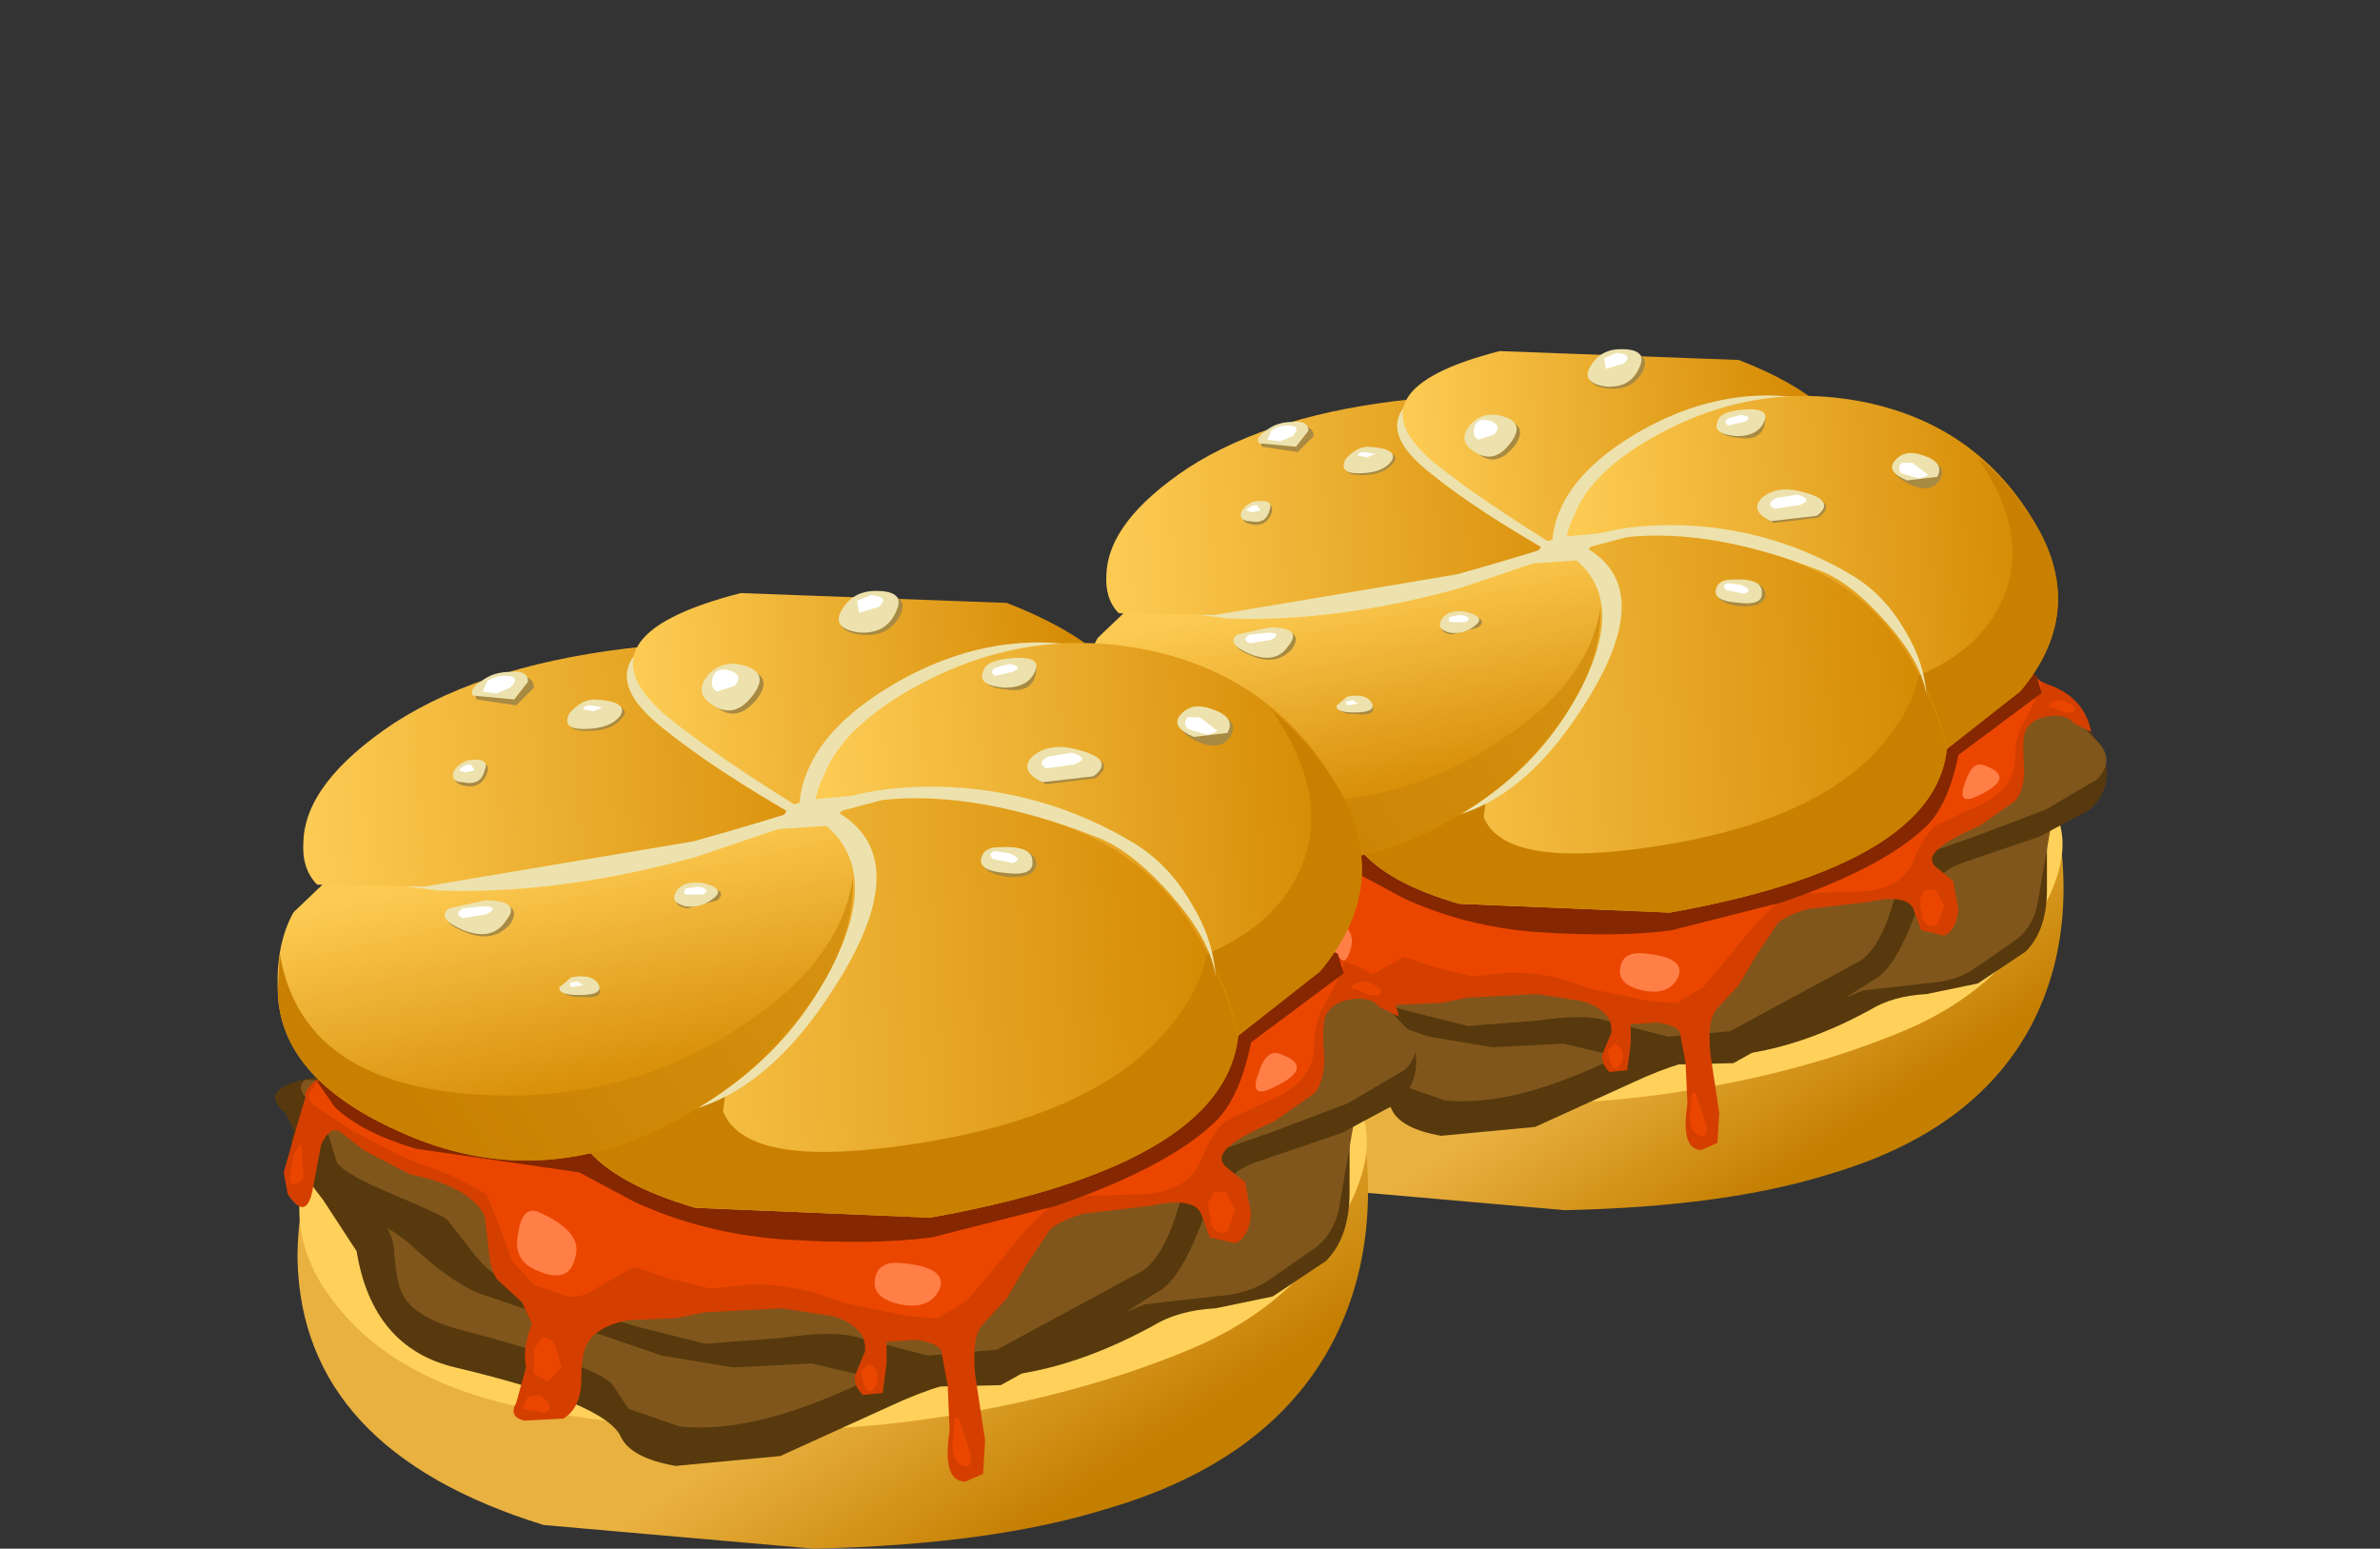 <?xml version="1.0" encoding="UTF-8" standalone="no"?>
<svg xmlns:xlink="http://www.w3.org/1999/xlink" height="39.3px" width="60.4px" xmlns="http://www.w3.org/2000/svg">
  <rect width="100%" height="100%" fill="#333333" stroke="none"/>
  <g transform="matrix(1.0, 0.0, 0.0, 1.0, 0.0, 0.0)">
    <use height="24.65" transform="matrix(0.899, 0.0, 0.0, 0.899, 27.45, 8.55)" width="28.95" xlink:href="#sprite0"/>
    <use height="24.65" transform="matrix(1.0, 0.0, 0.0, 1.0, 7.0, 14.65)" width="28.95" xlink:href="#sprite0"/>
  </g>
  <defs>
    <g id="sprite0" transform="matrix(1.0, 0.0, 0.0, 1.0, 0.0, 0.0)">
      <use height="24.65" transform="matrix(1.0, 0.0, 0.0, 1.0, 0.0, 0.0)" width="28.95" xlink:href="#shape0"/>
    </g>
    <g id="shape0" transform="matrix(1.0, 0.0, 0.0, 1.0, 0.0, 0.0)">
      <path d="M18.55 9.55 Q26.6 9.7 27.35 12.7 28.3 16.6 26.8 19.45 25.2 22.45 21.05 23.65 18.15 24.55 13.65 24.65 L6.8 24.05 Q0.65 22.15 0.55 17.3 0.55 15.75 1.1 14.15 L1.7 12.8 Q3.95 12.4 6.15 11.45 10.9 9.35 18.55 9.55" fill="url(#gradient0)" fill-rule="evenodd" stroke="none"/>
      <path d="M1.15 14.05 Q2.55 11.55 14.45 11.55 25.9 11.6 27.2 13.0 28.25 14.2 27.05 16.3 25.85 18.45 23.3 19.55 20.35 20.8 16.6 21.35 12.1 22.0 7.3 21.25 3.35 20.7 1.6 18.55 -0.15 16.45 1.15 14.05" fill="#ffd15b" fill-rule="evenodd" stroke="none"/>
      <path d="M26.05 10.1 Q26.7 10.45 27.2 11.35 27.65 12.3 27.5 13.0 L27.25 14.05 27.25 15.6 Q27.25 16.75 26.65 17.35 L25.3 18.25 23.85 18.55 Q22.9 18.6 22.25 19.0 20.05 20.2 18.05 20.3 17.05 20.35 15.55 21.05 L12.8 22.3 10.15 22.55 Q9.0 22.35 8.75 21.8 8.35 20.95 4.55 20.05 2.45 19.55 2.05 17.1 L1.2 15.8 Q0.45 14.85 0.4 14.4 0.3 13.9 1.65 13.1 L3.3 11.9 Q4.0 10.6 14.75 10.1 25.05 9.6 26.05 10.1" fill="#57390d" fill-rule="evenodd" stroke="none"/>
      <path d="M23.55 8.65 L26.05 10.1 Q27.4 10.9 27.55 12.0 L27.4 13.6 27.0 15.9 Q26.9 16.6 26.4 17.0 L25.25 17.8 Q24.7 18.2 23.8 18.25 L22.05 18.45 20.35 19.15 18.75 19.55 Q16.95 19.45 14.95 20.4 12.15 21.75 10.25 21.55 L8.95 21.1 8.55 20.5 Q8.25 20.05 4.9 19.15 3.6 18.85 3.25 18.25 3.05 17.95 3.0 17.05 2.95 16.45 2.2 15.75 L0.85 14.5 Q0.3 13.9 1.0 13.35 1.6 12.9 2.2 12.9 L3.2 11.65 Q4.15 10.35 5.2 10.1 6.55 9.55 15.15 9.05 L23.55 8.65" fill="#80561c" fill-rule="evenodd" stroke="none"/>
      <path d="M26.05 9.8 Q28.45 10.55 28.85 11.8 29.15 12.7 28.45 13.35 L27.05 14.1 24.85 14.85 Q23.95 15.15 23.45 16.5 22.9 17.9 22.35 18.15 L20.55 19.3 18.4 20.5 16.15 20.55 13.6 19.95 11.6 20.05 9.8 19.75 5.1 18.15 Q4.35 17.8 3.55 17.05 2.85 16.4 2.05 16.2 1.25 16.0 0.95 15.1 L0.25 13.6 Q-0.8 12.75 2.25 12.55 3.45 11.7 13.3 10.35 L26.05 9.8" fill="#57390d" fill-rule="evenodd" stroke="none"/>
      <path d="M25.7 9.6 Q27.0 9.85 27.7 10.4 L28.75 11.5 Q29.15 12.0 28.65 12.5 L27.2 13.35 25.35 14.05 23.65 14.65 Q23.2 14.95 22.9 16.0 22.55 17.2 22.0 17.6 L18.3 19.6 16.55 19.75 14.8 19.3 Q14.2 19.1 12.85 19.3 L10.9 19.45 9.1 19.0 6.75 18.25 Q5.65 17.95 5.05 17.2 L4.35 16.3 Q4.25 16.2 2.95 15.65 1.75 15.15 1.55 14.85 L1.3 14.05 Q1.3 13.6 0.95 13.35 0.45 13.0 0.75 12.75 L1.7 12.8 Q2.05 12.95 2.8 12.1 3.65 11.15 4.6 11.1 L14.45 10.2 25.7 9.6" fill="#80561c" fill-rule="evenodd" stroke="none"/>
      <path d="M19.05 17.45 L18.55 18.3 17.95 18.95 Q17.65 19.25 17.75 20.25 L18.0 21.9 17.95 22.75 17.5 22.95 Q16.9 22.95 17.1 21.65 L17.05 20.5 16.9 19.7 Q16.9 19.45 16.25 19.35 L15.5 19.4 15.5 19.95 15.4 20.7 14.9 20.75 Q14.65 20.5 14.7 20.25 L14.95 19.65 Q15.0 19.25 14.65 19.0 14.35 18.75 13.8 18.7 L12.85 18.55 10.9 18.65 10.15 18.8 8.95 18.85 Q8.15 19.0 7.9 19.45 7.75 19.7 7.75 20.5 7.7 21.1 7.3 21.35 L6.3 21.4 Q5.9 21.3 6.1 20.95 L6.35 20.05 Q6.25 19.55 6.5 18.95 L6.25 18.4 5.65 17.85 Q5.45 17.65 5.4 17.05 L5.3 16.2 Q4.9 15.45 3.4 15.15 L2.25 14.55 1.6 14.05 Q1.35 13.95 1.15 14.4 L0.95 15.45 Q0.8 16.4 0.3 15.65 L0.2 15.1 0.4 14.4 0.6 13.7 0.75 13.2 Q0.7 13.0 1.05 12.75 1.4 12.55 2.0 12.4 2.55 12.25 2.8 11.95 L3.25 11.15 19.75 7.9 Q21.85 7.6 24.4 8.5 L27.25 9.8 Q28.3 10.15 28.5 11.15 L28.0 10.9 Q27.8 10.65 27.35 10.7 26.85 10.75 26.65 11.1 26.55 11.35 26.6 12.05 26.65 12.75 26.35 13.1 L25.35 13.8 Q24.45 14.2 24.25 14.4 23.85 14.7 24.1 14.95 L24.6 15.35 24.75 16.15 Q24.7 16.75 24.35 16.9 L23.7 16.75 23.5 16.2 Q23.35 15.7 22.2 15.95 L20.5 16.15 Q19.95 16.3 19.65 16.55 L19.05 17.45" fill="#d43f00" fill-rule="evenodd" stroke="none"/>
      <path d="M19.0 16.6 L17.55 18.35 16.8 18.8 16.05 18.75 14.35 18.4 Q13.15 17.9 12.0 17.95 L11.05 18.05 10.0 17.8 9.1 17.5 8.2 18.0 Q7.8 18.3 7.4 18.25 L6.55 17.95 6.0 17.35 5.65 16.4 5.35 15.65 4.5 15.2 3.2 14.7 1.95 14.05 1.05 13.45 Q0.8 13.3 0.85 13.1 L1.05 12.8 3.55 11.7 26.3 9.4 Q27.1 9.55 27.1 9.85 L26.8 10.5 26.5 11.05 Q26.35 11.4 26.35 11.9 26.35 12.85 25.05 13.35 L24.1 13.8 Q23.75 14.1 23.45 14.85 23.15 15.55 22.1 15.65 L20.5 15.7 Q19.9 15.8 19.6 16.0 L19.0 16.6" fill="#eb4600" fill-rule="evenodd" stroke="none"/>
      <path d="M6.75 19.3 Q6.95 19.25 7.1 19.5 L7.25 20.05 6.9 20.4 6.55 20.2 6.55 19.6 6.75 19.3" fill="#eb4600" fill-rule="evenodd" stroke="none"/>
      <path d="M6.7 20.75 Q7.15 21.1 6.8 21.2 L6.25 21.1 6.4 20.8 6.7 20.75" fill="#eb4600" fill-rule="evenodd" stroke="none"/>
      <path d="M0.65 14.35 L0.7 15.25 Q0.4 15.55 0.35 15.25 L0.45 14.65 0.65 14.35" fill="#eb4600" fill-rule="evenodd" stroke="none"/>
      <path d="M15.05 19.95 Q15.35 20.1 15.25 20.45 15.1 20.8 14.95 20.55 L14.85 20.15 15.05 19.95" fill="#eb4600" fill-rule="evenodd" stroke="none"/>
      <path d="M17.35 21.4 L17.65 22.3 Q17.65 22.7 17.35 22.5 17.1 22.3 17.2 21.75 17.2 21.15 17.35 21.4" fill="#eb4600" fill-rule="evenodd" stroke="none"/>
      <path d="M24.1 15.6 L24.35 16.05 24.15 16.6 Q23.9 16.7 23.75 16.45 L23.65 15.9 23.8 15.6 24.1 15.6" fill="#eb4600" fill-rule="evenodd" stroke="none"/>
      <path d="M27.7 10.25 L28.05 10.45 28.0 10.6 27.75 10.6 27.4 10.45 Q27.2 10.45 27.4 10.3 L27.7 10.25" fill="#eb4600" fill-rule="evenodd" stroke="none"/>
      <path d="M25.95 9.1 L26.95 9.55 27.1 10.05 24.75 11.8 Q24.45 13.3 23.75 13.9 22.55 15.0 19.8 15.95 L16.65 16.75 Q15.15 16.95 12.85 16.8 10.85 16.65 9.1 15.85 L7.7 15.1 3.55 14.5 Q2.2 14.1 1.5 13.45 L1.05 12.8 3.05 11.15 25.95 9.1" fill="#852700" fill-rule="evenodd" stroke="none"/>
      <path d="M6.65 16.1 Q7.8 16.6 7.6 17.25 7.45 17.95 6.65 17.6 6.0 17.35 6.15 16.65 6.25 15.95 6.65 16.1" fill="#ff7f47" fill-rule="evenodd" stroke="none"/>
      <path d="M15.85 17.4 Q17.05 17.5 16.85 18.05 16.6 18.6 15.85 18.45 15.15 18.3 15.2 17.85 15.25 17.35 15.85 17.4" fill="#ff7f47" fill-rule="evenodd" stroke="none"/>
      <path d="M25.5 12.1 Q26.45 12.45 25.2 13.0 24.7 13.2 24.95 12.55 25.15 11.95 25.5 12.1" fill="#ff7f47" fill-rule="evenodd" stroke="none"/>
      <path d="M7.85 14.45 Q8.2 12.85 9.1 10.9 10.75 7.05 13.25 5.5 16.0 3.75 20.1 5.95 24.0 8.05 24.4 10.8 25.0 14.75 16.6 16.25 L10.65 16.0 Q8.6 15.4 7.85 14.45" fill="url(#gradient1)" fill-rule="evenodd" stroke="none"/>
      <path d="M23.65 9.2 L23.85 9.4 24.4 10.8 Q25.0 14.75 16.6 16.25 L10.65 16.0 Q8.6 15.4 7.85 14.45 L8.95 11.15 Q10.55 7.45 12.8 5.8 13.35 5.65 13.4 5.8 L13.65 6.85 Q14.65 9.25 13.2 10.9 L11.55 12.0 11.35 13.55 Q11.9 14.95 15.7 14.45 20.7 13.8 22.65 11.45 23.65 10.25 23.65 9.2" fill="#c98000" fill-rule="evenodd" stroke="none"/>
      <path d="M3.6 8.2 Q5.7 7.25 8.1 6.55 12.95 5.05 14.4 6.05 16.25 7.3 14.05 10.6 11.85 13.95 8.9 13.65 L3.05 12.85 Q0.8 12.25 0.75 10.45 0.7 8.85 1.65 8.65 L3.6 8.2" fill="#ede2ad" fill-rule="evenodd" stroke="none"/>
      <path d="M2.9 6.55 L7.4 5.75 Q12.25 5.1 13.7 6.1 15.5 7.3 14.05 10.0 12.65 12.7 9.4 14.15 6.25 15.5 3.1 14.05 0.1 12.7 0.05 10.5 0.0 9.3 0.45 8.5 L1.55 7.45 2.9 6.55" fill="url(#gradient2)" fill-rule="evenodd" stroke="none"/>
      <path d="M9.4 14.15 Q6.25 15.5 3.1 14.05 0.1 12.7 0.05 10.5 L0.1 9.55 Q0.7 13.15 5.95 13.15 9.2 13.15 11.8 11.4 14.35 9.75 14.65 7.6 14.7 9.85 12.55 11.95 11.0 13.45 9.4 14.15" fill="url(#gradient3)" fill-rule="evenodd" stroke="none"/>
      <path d="M9.8 1.8 Q10.9 1.8 12.35 3.85 L13.6 5.85 Q13.95 5.85 13.75 6.05 L10.65 7.1 Q7.2 8.05 4.15 7.95 L1.75 7.65 Q1.25 7.3 1.2 6.6 1.15 5.25 3.4 3.8 4.85 2.8 7.45 2.2 L9.8 1.8" fill="#ede2ad" fill-rule="evenodd" stroke="none"/>
      <path d="M9.4 1.75 Q10.5 1.75 13.25 3.35 L15.75 4.9 Q14.9 5.5 10.6 6.7 L3.75 7.85 1.05 7.8 Q0.65 7.4 0.7 6.7 0.75 5.2 3.0 3.7 5.4 2.15 9.4 1.75" fill="url(#gradient4)" fill-rule="evenodd" stroke="none"/>
      <path d="M13.35 6.15 Q11.15 4.9 9.85 3.85 8.7 2.95 8.95 2.25 9.25 1.4 11.7 0.75 L18.4 1.0 Q20.0 1.6 20.85 2.35 L18.9 2.5 Q16.75 2.8 15.65 3.6 13.85 4.85 13.35 6.15" fill="#ede2ad" fill-rule="evenodd" stroke="none"/>
      <path d="M13.7 6.1 Q11.25 4.6 9.95 3.55 7.5 1.5 11.8 0.4 L18.55 0.65 Q20.1 1.25 20.95 2.0 L19.0 2.2 Q16.85 2.5 15.75 3.25 14.65 4.05 14.05 5.15 L13.7 6.1" fill="url(#gradient5)" fill-rule="evenodd" stroke="none"/>
      <path d="M21.55 5.55 Q18.0 5.1 15.3 5.5 L13.3 5.95 Q13.25 5.5 13.5 4.9 14.0 3.7 15.7 2.7 18.55 1.05 21.5 2.0 24.55 2.95 26.15 6.0 27.4 8.35 26.25 9.5 L24.85 10.15 Q24.95 9.1 24.55 8.05 23.8 5.85 21.55 5.55" fill="#ede2ad" fill-rule="evenodd" stroke="none"/>
      <path d="M20.6 6.55 Q17.75 5.25 15.45 5.55 L13.7 6.1 Q13.6 5.65 13.9 5.05 14.35 3.85 16.1 2.85 19.0 1.2 22.15 1.85 25.45 2.55 27.05 5.5 28.3 7.85 26.5 10.0 L24.4 11.65 Q24.25 10.75 23.7 9.65 22.6 7.45 20.6 6.55" fill="url(#gradient6)" fill-rule="evenodd" stroke="none"/>
      <path d="M24.4 11.65 Q24.25 10.65 23.65 9.55 25.4 8.8 26.0 7.4 26.8 5.6 25.3 3.4 26.35 4.25 27.05 5.5 28.3 7.85 26.5 10.0 L24.4 11.65" fill="#c98000" fill-rule="evenodd" stroke="none"/>
      <path d="M17.5 5.35 Q19.75 5.55 21.7 6.7 22.65 7.25 23.25 8.3 23.8 9.2 23.85 10.15 23.75 9.25 22.75 8.1 21.75 6.95 20.85 6.6 17.8 5.4 15.4 5.65 L13.7 6.1 Q13.3 6.25 13.35 6.0 15.1 5.15 17.5 5.35" fill="#ede2ad" fill-rule="evenodd" stroke="none"/>
      <path d="M13.5 5.65 L14.55 5.55 Q15.0 5.55 14.8 5.65 14.2 5.9 14.25 6.25 L14.05 6.3 12.6 6.4 12.55 6.45 12.85 6.1 13.05 5.8 13.5 5.65" fill="#ede2ad" fill-rule="evenodd" stroke="none"/>
      <path d="M6.1 2.5 Q6.55 2.5 6.55 2.8 L6.1 3.25 5.1 3.1 Q5.0 2.95 5.25 2.75 5.6 2.5 6.1 2.5" fill="#a88a43" fill-rule="evenodd" stroke="none"/>
      <path d="M5.95 2.4 Q6.4 2.35 6.4 2.65 L6.05 3.1 5.0 3.0 Q4.9 2.85 5.2 2.65 5.5 2.4 5.95 2.4" fill="#ede2ad" fill-rule="evenodd" stroke="none"/>
      <path d="M5.8 2.5 Q6.25 2.5 5.95 2.8 L5.6 2.95 5.25 2.9 5.35 2.65 Q5.55 2.5 5.8 2.5" fill="#ffffff" fill-rule="evenodd" stroke="none"/>
      <path d="M8.2 3.2 Q9.05 3.25 8.8 3.55 8.55 3.9 7.9 3.9 7.3 3.9 7.55 3.55 7.8 3.15 8.2 3.2" fill="#a88a43" fill-rule="evenodd" stroke="none"/>
      <path d="M4.9 4.75 Q5.5 4.6 5.35 5.0 5.2 5.35 4.85 5.3 4.5 5.25 4.55 5.05 L4.9 4.75" fill="#a88a43" fill-rule="evenodd" stroke="none"/>
      <path d="M10.9 7.85 Q11.5 7.95 11.2 8.2 L10.45 8.4 Q10.05 8.35 10.2 8.05 L10.9 7.85" fill="#a88a43" fill-rule="evenodd" stroke="none"/>
      <path d="M7.55 10.25 Q8.05 10.15 8.2 10.4 8.35 10.7 7.75 10.65 7.25 10.65 7.3 10.45 L7.55 10.25" fill="#a88a43" fill-rule="evenodd" stroke="none"/>
      <path d="M18.4 6.85 Q19.25 6.85 19.3 7.25 19.3 7.65 18.55 7.6 17.9 7.5 17.95 7.2 L18.4 6.85" fill="#a88a43" fill-rule="evenodd" stroke="none"/>
      <path d="M23.65 3.4 Q24.45 3.55 24.25 4.0 24.0 4.45 23.35 4.15 22.75 3.85 23.05 3.55 23.25 3.25 23.65 3.4" fill="#a88a43" fill-rule="evenodd" stroke="none"/>
      <path d="M19.3 2.35 Q19.25 2.95 18.55 2.85 17.9 2.8 18.0 2.45 18.1 2.15 18.7 2.1 19.35 2.05 19.3 2.35" fill="#a88a43" fill-rule="evenodd" stroke="none"/>
      <path d="M20.35 4.45 Q21.4 4.65 20.8 5.1 L19.55 5.25 Q18.95 5.0 19.3 4.6 L20.35 4.45" fill="#a88a43" fill-rule="evenodd" stroke="none"/>
      <path d="M15.2 0.4 Q16.1 0.4 15.85 0.95 15.55 1.55 14.8 1.45 14.15 1.35 14.4 0.9 14.65 0.45 15.2 0.4" fill="#a88a43" fill-rule="evenodd" stroke="none"/>
      <path d="M5.35 8.25 Q6.3 8.25 5.95 8.8 5.5 9.3 4.8 9.0 4.15 8.75 4.45 8.5 4.75 8.3 5.35 8.25" fill="#a88a43" fill-rule="evenodd" stroke="none"/>
      <path d="M11.8 2.3 Q12.7 2.45 12.2 3.1 11.7 3.7 11.2 3.3 10.7 3.0 11.0 2.6 11.3 2.2 11.8 2.3" fill="#a88a43" fill-rule="evenodd" stroke="none"/>
      <path d="M8.1 3.1 Q8.95 3.15 8.75 3.5 8.5 3.85 7.8 3.85 7.25 3.85 7.45 3.45 7.75 3.1 8.1 3.1" fill="#ede2ad" fill-rule="evenodd" stroke="none"/>
      <path d="M4.85 4.65 Q5.45 4.55 5.3 4.9 5.2 5.3 4.75 5.2 4.45 5.2 4.5 4.95 4.6 4.75 4.85 4.65" fill="#ede2ad" fill-rule="evenodd" stroke="none"/>
      <path d="M10.8 7.75 Q11.45 7.9 11.1 8.15 10.8 8.4 10.4 8.35 10.0 8.25 10.15 8.0 10.3 7.7 10.8 7.75" fill="#ede2ad" fill-rule="evenodd" stroke="none"/>
      <path d="M7.5 10.15 Q8.05 10.05 8.2 10.35 8.3 10.6 7.7 10.6 7.15 10.6 7.2 10.4 L7.5 10.15" fill="#ede2ad" fill-rule="evenodd" stroke="none"/>
      <path d="M18.35 6.85 Q19.2 6.8 19.2 7.2 19.25 7.6 18.5 7.5 17.85 7.45 17.9 7.15 17.95 6.85 18.35 6.85" fill="#ede2ad" fill-rule="evenodd" stroke="none"/>
      <path d="M23.6 3.3 Q24.4 3.5 24.15 3.95 L23.3 4.05 Q22.7 3.8 22.95 3.5 23.2 3.2 23.6 3.3" fill="#ede2ad" fill-rule="evenodd" stroke="none"/>
      <path d="M19.3 2.3 Q19.15 2.8 18.5 2.8 17.8 2.75 17.95 2.4 18.0 2.1 18.7 2.05 19.35 2.0 19.3 2.3" fill="#ede2ad" fill-rule="evenodd" stroke="none"/>
      <path d="M20.25 4.35 Q21.35 4.6 20.75 5.05 L19.45 5.2 Q18.85 4.9 19.2 4.55 19.6 4.2 20.25 4.35" fill="#ede2ad" fill-rule="evenodd" stroke="none"/>
      <path d="M15.1 0.35 Q16.0 0.3 15.75 0.85 15.5 1.45 14.8 1.4 14.1 1.3 14.35 0.85 14.6 0.4 15.1 0.35" fill="#ede2ad" fill-rule="evenodd" stroke="none"/>
      <path d="M5.3 8.2 Q6.25 8.2 5.85 8.7 5.5 9.25 4.75 8.95 4.05 8.65 4.4 8.4 L5.3 8.2" fill="#ede2ad" fill-rule="evenodd" stroke="none"/>
      <path d="M11.7 2.2 Q12.6 2.35 12.1 3.0 11.65 3.6 11.1 3.25 10.6 2.95 10.95 2.5 11.25 2.15 11.7 2.2" fill="#ede2ad" fill-rule="evenodd" stroke="none"/>
      <path d="M8.0 3.25 L8.3 3.3 8.05 3.4 7.8 3.35 Q7.8 3.25 8.0 3.25" fill="#ffffff" fill-rule="evenodd" stroke="none"/>
      <path d="M4.95 4.75 L5.05 4.9 4.8 4.95 4.65 4.9 Q4.75 4.75 4.95 4.75" fill="#ffffff" fill-rule="evenodd" stroke="none"/>
      <path d="M5.25 8.35 Q5.7 8.35 5.35 8.55 L4.75 8.65 Q4.5 8.55 4.75 8.4 L5.25 8.35" fill="#ffffff" fill-rule="evenodd" stroke="none"/>
      <path d="M10.7 7.85 Q11.05 7.9 10.85 8.05 L10.45 8.05 Q10.3 8.05 10.4 7.9 L10.7 7.85" fill="#ffffff" fill-rule="evenodd" stroke="none"/>
      <path d="M7.65 10.25 L7.8 10.35 7.5 10.4 7.45 10.3 7.65 10.25" fill="#ffffff" fill-rule="evenodd" stroke="none"/>
      <path d="M18.6 7.0 Q19.0 7.15 18.7 7.25 L18.2 7.15 Q18.05 7.0 18.25 6.95 L18.6 7.0" fill="#ffffff" fill-rule="evenodd" stroke="none"/>
      <path d="M20.2 4.45 Q20.7 4.6 20.25 4.75 L19.55 4.85 Q19.3 4.7 19.6 4.55 L20.2 4.45" fill="#ffffff" fill-rule="evenodd" stroke="none"/>
      <path d="M23.45 3.55 L23.9 3.9 23.65 4.0 23.15 3.85 Q23.0 3.7 23.15 3.55 L23.45 3.55" fill="#ffffff" fill-rule="evenodd" stroke="none"/>
      <path d="M18.6 2.2 Q19.0 2.25 18.7 2.4 L18.25 2.5 Q18.1 2.4 18.25 2.3 L18.6 2.2" fill="#ffffff" fill-rule="evenodd" stroke="none"/>
      <path d="M15.1 0.45 Q15.6 0.5 15.3 0.75 L14.8 0.9 14.75 0.6 15.1 0.45" fill="#ffffff" fill-rule="evenodd" stroke="none"/>
      <path d="M11.45 2.35 Q11.9 2.45 11.65 2.75 L11.2 2.9 Q11.0 2.8 11.1 2.5 11.2 2.3 11.45 2.35" fill="#ffffff" fill-rule="evenodd" stroke="none"/>
    </g>
    <linearGradient gradientTransform="matrix(0.002, 0.003, 0.003, -0.002, 17.6, 21.75)" gradientUnits="userSpaceOnUse" id="gradient0" spreadMethod="pad" x1="-819.2" x2="819.2">
      <stop offset="0.0" stop-color="#e9b140"/>
      <stop offset="1.0" stop-color="#c47e00"/>
    </linearGradient>
    <linearGradient gradientTransform="matrix(0.01, -6.0E-4, -6.0E-4, -0.01, 16.0, 10.6)" gradientUnits="userSpaceOnUse" id="gradient1" spreadMethod="pad" x1="-819.2" x2="819.2">
      <stop offset="0.0" stop-color="#fdcb53"/>
      <stop offset="1.0" stop-color="#d48801"/>
    </linearGradient>
    <linearGradient gradientTransform="matrix(9.0E-4, 0.004, 0.004, -9.0E-4, 7.6, 10.3)" gradientUnits="userSpaceOnUse" id="gradient2" spreadMethod="pad" x1="-819.2" x2="819.2">
      <stop offset="0.0" stop-color="#fdcb53"/>
      <stop offset="1.0" stop-color="#d48801"/>
    </linearGradient>
    <linearGradient gradientTransform="matrix(-0.006, 0.004, 0.004, 0.006, 8.1, 9.85)" gradientUnits="userSpaceOnUse" id="gradient3" spreadMethod="pad" x1="-819.2" x2="819.2">
      <stop offset="0.0" stop-color="#d69211"/>
      <stop offset="1.0" stop-color="#c98000"/>
    </linearGradient>
    <linearGradient gradientTransform="matrix(0.009, -5.0E-4, -5.0E-4, -0.009, 8.15, 4.75)" gradientUnits="userSpaceOnUse" id="gradient4" spreadMethod="pad" x1="-819.2" x2="819.2">
      <stop offset="0.0" stop-color="#fdcb53"/>
      <stop offset="1.0" stop-color="#d48801"/>
    </linearGradient>
    <linearGradient gradientTransform="matrix(0.007, -4.0E-4, -4.0E-4, -0.007, 15.05, 3.0)" gradientUnits="userSpaceOnUse" id="gradient5" spreadMethod="pad" x1="-819.2" x2="819.2">
      <stop offset="0.0" stop-color="#fdcb53"/>
      <stop offset="1.0" stop-color="#d48801"/>
    </linearGradient>
    <linearGradient gradientTransform="matrix(0.008, -5.0E-4, -5.0E-4, -0.008, 20.6, 6.75)" gradientUnits="userSpaceOnUse" id="gradient6" spreadMethod="pad" x1="-819.2" x2="819.2">
      <stop offset="0.0" stop-color="#fdcb53"/>
      <stop offset="1.0" stop-color="#d48801"/>
    </linearGradient>
  </defs>
</svg>
